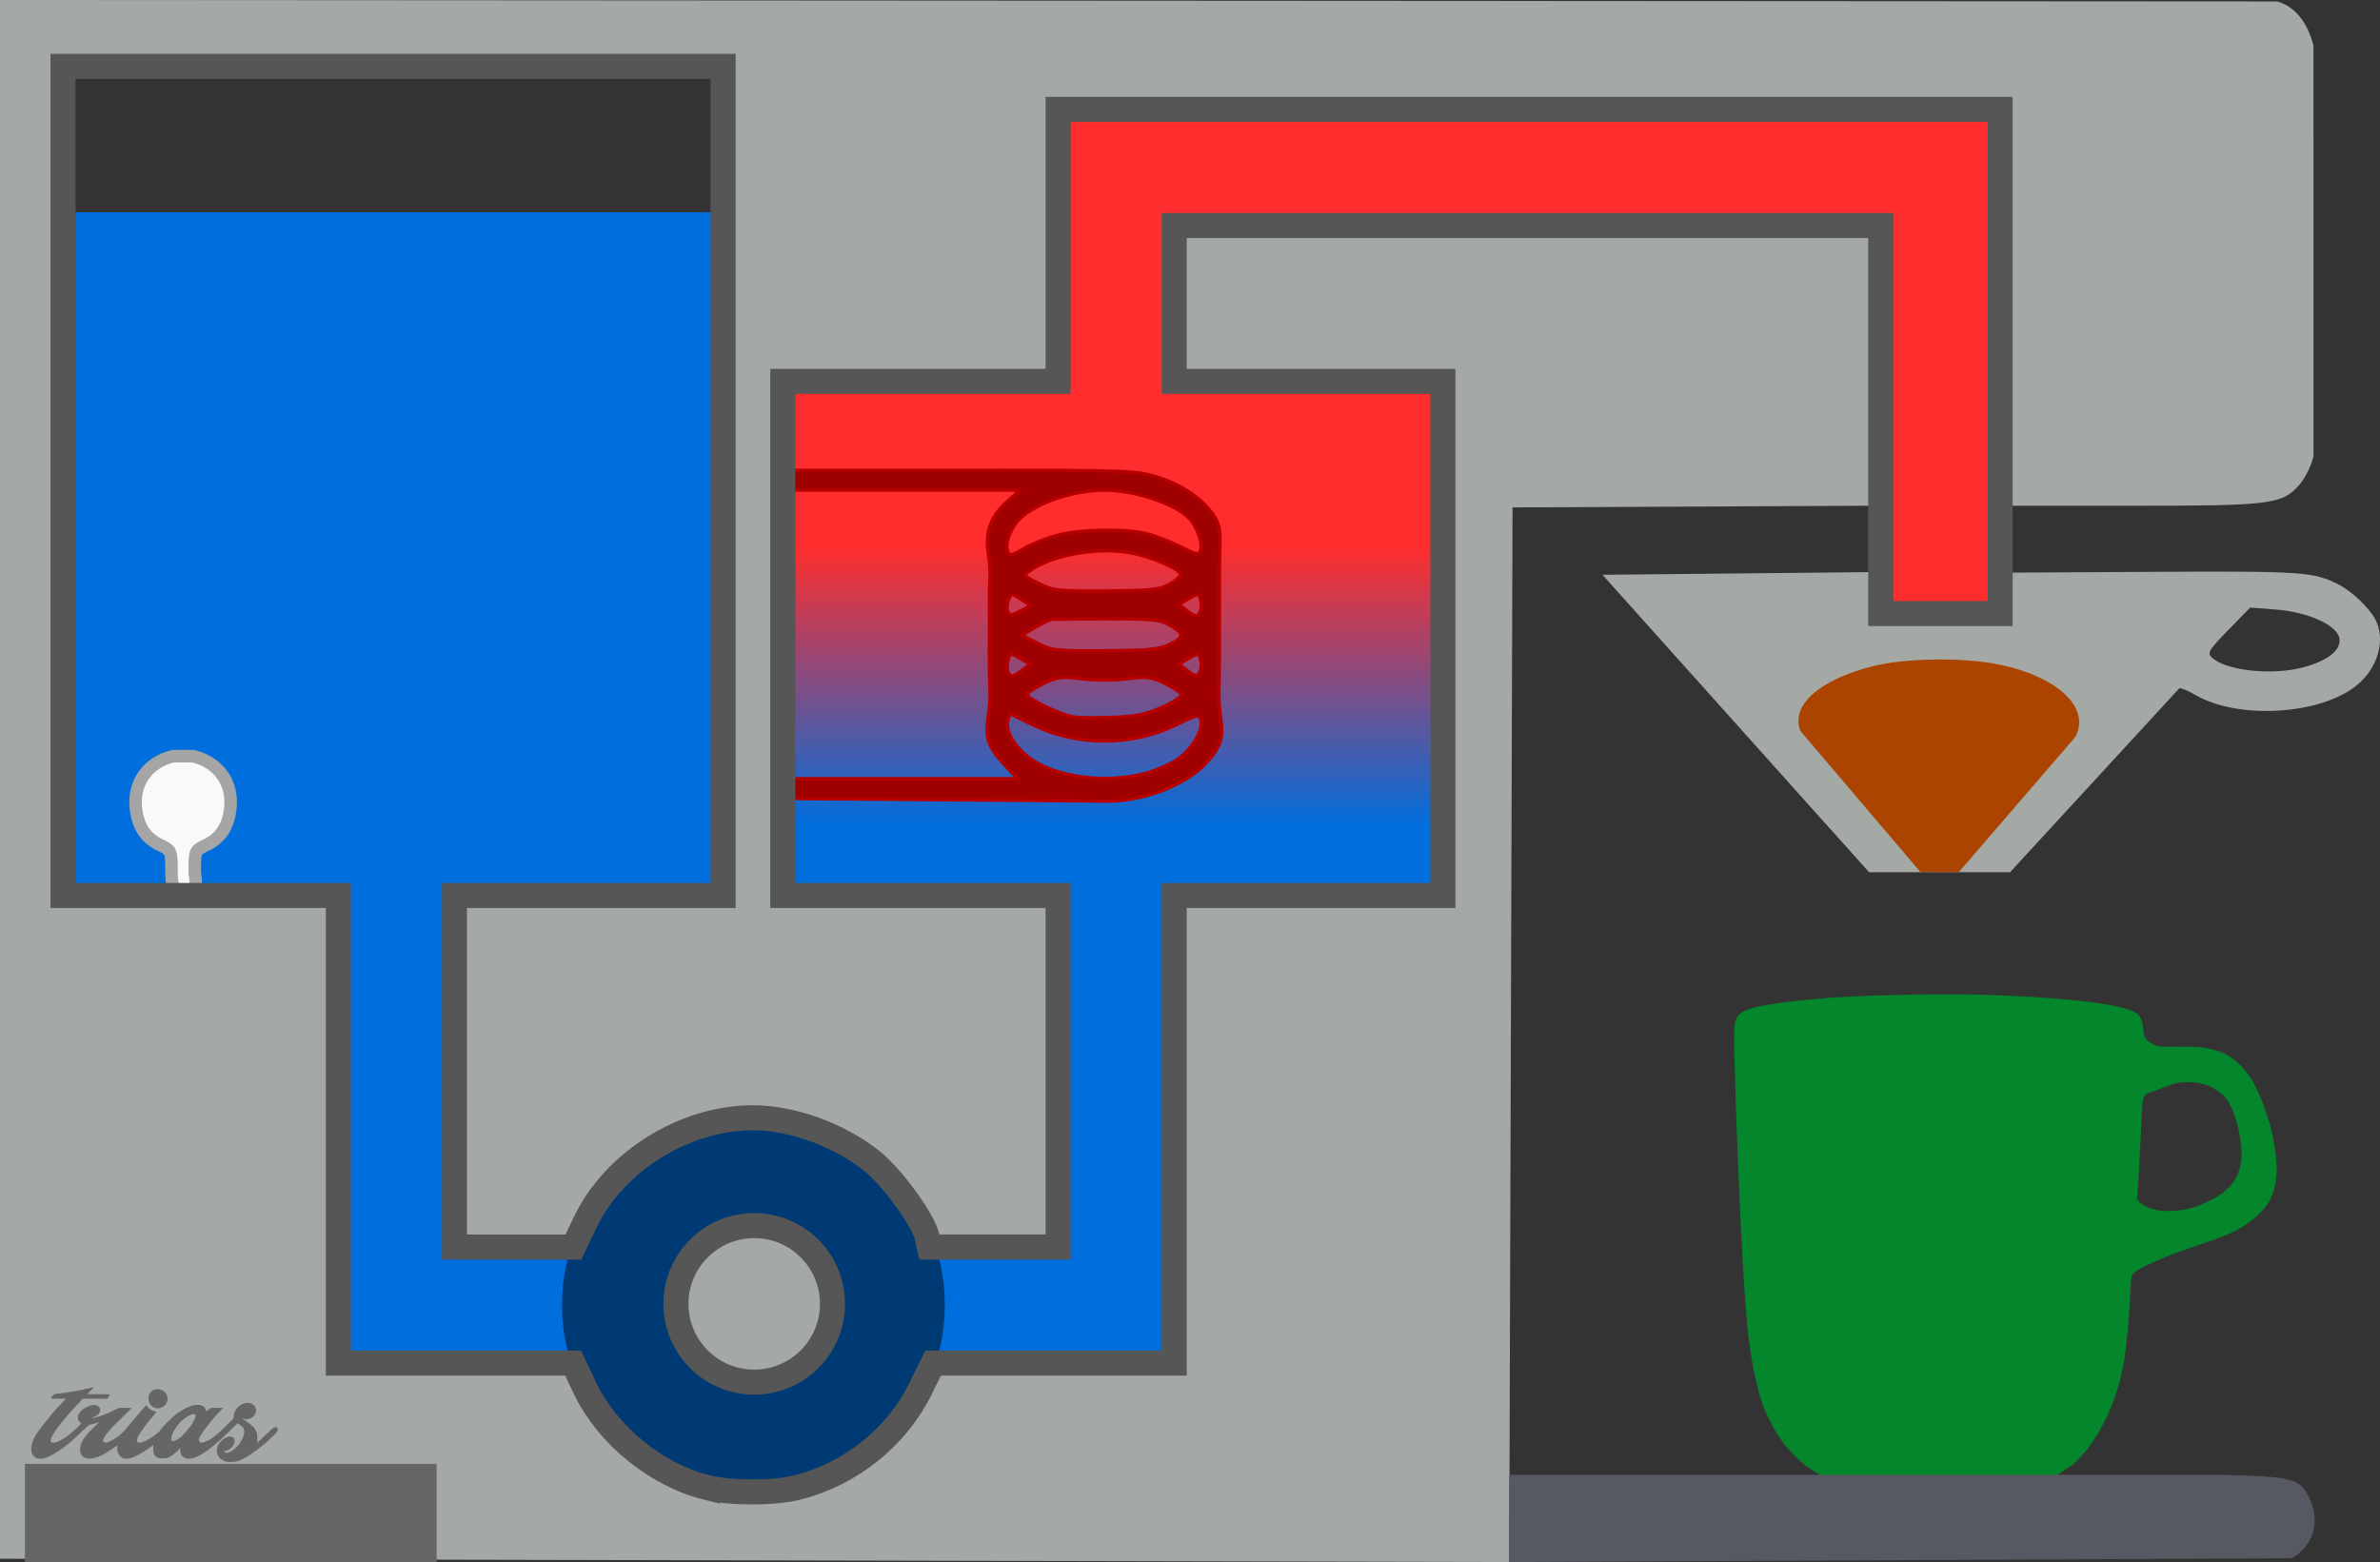 <?xml version="1.0" encoding="UTF-8" standalone="no"?>
<!-- Created with Inkscape (http://www.inkscape.org/) -->

<svg
   xmlns:dc="http://purl.org/dc/elements/1.1/"
   xmlns:cc="http://creativecommons.org/ns#"
   xmlns:rdf="http://www.w3.org/1999/02/22-rdf-syntax-ns#"
   xmlns:svg="http://www.w3.org/2000/svg"
   xmlns="http://www.w3.org/2000/svg"
   xmlns:xlink="http://www.w3.org/1999/xlink"
   xmlns:sodipodi="http://sodipodi.sourceforge.net/DTD/sodipodi-0.dtd"
   xmlns:inkscape="http://www.inkscape.org/namespaces/inkscape"
   version="1.1"
   id="svg1032"
   width="717.52"
   height="471"
   viewBox="0 0 717.52 471"
   sodipodi:docname="coffee-full.svg"
   inkscape:version="0.92.4 (5da689c313, 2019-01-14)">
  <rect x="0" y="0" width="717.52" height="471" fill="#333333" stroke="none"/>
  <defs
     id="defs1036">
    <linearGradient
       inkscape:collect="always"
       id="linearGradient2301">
      <stop
         style="stop-color:#ff2d2d;stop-opacity:1;"
         offset="0"
         id="stop2297" />
      <stop
         style="stop-color:#ff2d2d;stop-opacity:0;"
         offset="1"
         id="stop2299" />
    </linearGradient>
    <linearGradient
       inkscape:collect="always"
       xlink:href="#linearGradient2301"
       id="linearGradient2303"
       x1="-454.395"
       y1="149"
       x2="-454.395"
       y2="233.211"
       gradientUnits="userSpaceOnUse" />
  </defs>
  <sodipodi:namedview
     pagecolor="#ffffff"
     bordercolor="#666666"
     borderopacity="1"
     objecttolerance="10"
     gridtolerance="10"
     guidetolerance="10"
     inkscape:pageopacity="0"
     inkscape:pageshadow="2"
     inkscape:window-width="2560"
     inkscape:window-height="1440"
     id="namedview1034"
     showgrid="false"
     inkscape:zoom="0.70710678"
     inkscape:cx="-154.66747"
     inkscape:cy="455.17578"
     inkscape:window-x="0"
     inkscape:window-y="0"
     inkscape:window-maximized="0"
     inkscape:current-layer="svg1032"
     showguides="false"
     inkscape:lockguides="true"
     fit-margin-top="0"
     fit-margin-left="0"
     fit-margin-right="0"
     fit-margin-bottom="0">
    <inkscape:grid
       type="xygrid"
       id="grid1462"
       originx="-1652.643"
       originy="1054.424" />
  </sodipodi:namedview>
  <path
     style="fill:#04872c;fill-opacity:1;stroke-width:1"
     d="m 578.238,453.364 c -3.395,-0.198 -9.074,-1.076 -11.449,-1.771 -0.503,-0.147 -0.971,-0.234 -1.038,-0.192 -0.077,0.047 -0.095,0.03 -0.048,-0.045 0.042,-0.067 0.015,-0.121 -0.059,-0.121 -0.152,0 -1.182,-0.315 -4.676,-1.431 -1.342,-0.428 -2.493,-0.746 -2.558,-0.706 -0.068,0.042 -0.089,0.026 -0.05,-0.037 0.038,-0.062 -0.055,-0.141 -0.214,-0.181 -0.279,-0.07 -1.136,-0.392 -3.28,-1.231 -0.605,-0.237 -1.586,-0.66 -2.18,-0.941 -0.594,-0.281 -1.132,-0.478 -1.195,-0.439 -0.064,0.039 -0.089,0.028 -0.056,-0.025 0.033,-0.053 -0.486,-0.379 -1.153,-0.724 -0.667,-0.345 -1.477,-0.784 -1.799,-0.976 -0.322,-0.192 -0.892,-0.517 -1.266,-0.723 -0.374,-0.206 -1.088,-0.673 -1.587,-1.04 -0.499,-0.366 -0.956,-0.666 -1.015,-0.666 -0.059,0 -0.123,-0.036 -0.142,-0.081 -0.019,-0.044 -0.577,-0.534 -1.24,-1.089 -1.46,-1.221 -4.03,-3.834 -4.846,-4.926 -0.158,-0.211 -0.349,-0.447 -0.425,-0.524 -0.076,-0.077 -0.328,-0.423 -0.559,-0.769 -0.678,-1.015 -1.135,-1.673 -1.203,-1.729 -0.034,-0.029 -0.082,-0.102 -0.105,-0.162 -0.036,-0.094 -0.78,-1.298 -1.376,-2.228 -0.1,-0.155 -0.65,-1.226 -1.223,-2.379 -1.002,-2.016 -1.661,-3.547 -2.054,-4.769 -0.102,-0.317 -0.232,-0.635 -0.289,-0.708 -0.057,-0.072 -0.077,-0.131 -0.044,-0.131 0.033,0 -0.034,-0.271 -0.148,-0.603 -0.53,-1.537 -1.273,-4.404 -1.881,-7.252 -0.177,-0.832 -0.339,-1.54 -0.358,-1.572 -0.109,-0.182 -1.017,-5.657 -1.321,-7.972 -0.117,-0.893 -0.233,-1.766 -0.258,-1.939 -0.435,-3.102 -1.437,-16.472 -1.882,-25.102 -0.085,-1.643 -0.179,-3.53 -0.209,-4.192 -0.146,-3.171 -0.268,-5.56 -0.314,-6.131 -0.028,-0.346 -0.078,-1.383 -0.111,-2.306 -0.033,-0.922 -0.127,-3.092 -0.207,-4.821 -0.081,-1.729 -0.175,-3.875 -0.209,-4.769 -0.035,-0.893 -0.084,-1.884 -0.11,-2.201 -0.026,-0.317 -0.117,-2.534 -0.203,-4.926 -0.086,-2.392 -0.203,-5.599 -0.261,-7.127 -0.057,-1.528 -0.129,-3.485 -0.16,-4.35 -0.088,-2.471 -0.351,-11.071 -0.42,-13.73 -0.034,-1.326 -0.108,-3.448 -0.163,-4.716 -0.135,-3.104 -0.128,-7.873 0.013,-9.31 0.367,-3.732 1.78,-4.887 7.518,-6.147 0.928,-0.204 4.111,-0.765 5,-0.881 0.231,-0.03 0.938,-0.128 1.572,-0.217 5.429,-0.762 14.12,-1.553 20.176,-1.835 4.188,-0.196 4.659,-0.215 7.704,-0.32 14.291,-0.493 27.5,-0.526 37.627,-0.096 3.01,0.128 8.736,0.405 9.693,0.468 0.376,0.025 1.438,0.095 2.361,0.156 12.387,0.82 20.557,1.863 26.098,3.334 0.918,0.244 2.59,0.909 3.144,1.251 1.417,0.875 2.02,2.101 2.254,4.584 0.13,1.384 0.33,2.298 0.632,2.89 0.412,0.807 1.729,1.871 2.913,2.352 1.184,0.481 1.644,0.514 6.673,0.483 2.876,-0.018 5.33,0.018 6.288,0.092 2.64,0.203 5.516,0.853 7.348,1.659 0.989,0.436 2.364,1.151 2.452,1.275 0.029,0.041 0.265,0.205 0.524,0.365 1.068,0.66 3.465,2.987 4.427,4.299 0.7,0.955 1.401,2.019 2.002,3.04 0.759,1.29 2.391,4.931 3.078,6.865 0.801,2.259 1.627,4.681 1.68,4.926 0.031,0.144 0.219,0.852 0.418,1.572 0.861,3.114 1.599,7.525 1.815,10.848 0.268,4.114 -0.382,8.125 -1.746,10.77 -0.201,0.389 -0.332,0.762 -0.29,0.829 0.046,0.075 0.028,0.092 -0.046,0.046 -0.071,-0.044 -0.121,-0.01 -0.121,0.08 0,0.085 -0.038,0.17 -0.085,0.19 -0.047,0.019 -0.266,0.33 -0.486,0.69 -0.221,0.36 -0.432,0.655 -0.469,0.655 -0.037,0 -0.157,0.153 -0.266,0.341 -0.225,0.386 -2.925,3.118 -3.081,3.118 -0.056,0 -0.117,0.035 -0.137,0.079 -0.061,0.138 -1.108,0.97 -1.22,0.97 -0.059,0 -0.123,0.038 -0.143,0.084 -0.019,0.046 -0.412,0.338 -0.873,0.648 -0.461,0.31 -1.028,0.692 -1.258,0.847 -0.466,0.314 -3.552,1.898 -4.454,2.286 -1.983,0.853 -2.999,1.222 -9.066,3.296 -1.268,0.433 -3.06,1.055 -3.983,1.381 -0.922,0.326 -1.866,0.655 -2.096,0.732 -0.231,0.076 -0.561,0.198 -0.734,0.27 -0.173,0.072 -0.371,0.143 -0.441,0.158 -0.07,0.014 -0.277,0.102 -0.462,0.194 -0.184,0.092 -0.376,0.167 -0.425,0.167 -0.049,0 -0.832,0.312 -1.739,0.693 -1.674,0.703 -2.057,0.871 -3.274,1.437 -0.375,0.174 -0.705,0.324 -0.734,0.333 -0.766,0.237 -4.124,1.968 -4.782,2.464 -0.304,0.229 -0.695,0.624 -0.869,0.878 -0.488,0.71 -0.512,0.875 -0.745,5.253 -0.058,1.095 -0.131,2.439 -0.162,2.987 -0.056,0.992 -0.313,4.622 -0.412,5.817 -0.029,0.346 -0.125,1.501 -0.213,2.568 -0.216,2.602 -0.632,6.347 -0.892,8.018 -0.207,1.331 -0.265,1.662 -0.728,4.14 -0.289,1.551 -0.681,3.198 -0.996,4.192 -0.137,0.432 -0.399,1.305 -0.581,1.939 -0.522,1.811 -1.425,4.271 -2.172,5.922 -0.531,1.171 -0.621,1.418 -0.573,1.561 0.027,0.08 0.01,0.119 -0.046,0.086 -0.103,-0.064 -1.775,3.141 -1.751,3.357 0.01,0.072 -0.028,0.104 -0.079,0.072 -0.051,-0.032 -0.093,-0.01 -0.093,0.052 0,0.06 -0.218,0.499 -0.485,0.976 -0.267,0.476 -0.487,0.923 -0.489,0.993 0,0.069 -0.039,0.105 -0.082,0.079 -0.043,-0.026 -0.223,0.2 -0.402,0.502 -0.419,0.71 -0.546,0.912 -0.768,1.216 -0.1,0.137 -0.151,0.303 -0.114,0.368 0.037,0.065 0.028,0.083 -0.02,0.039 -0.048,-0.044 -0.359,0.341 -0.689,0.856 -0.331,0.515 -0.701,1.036 -0.823,1.158 -0.122,0.122 -0.19,0.275 -0.15,0.339 0.04,0.064 0.026,0.088 -0.031,0.053 -0.113,-0.07 -1.257,1.373 -1.21,1.526 0.016,0.051 -0.017,0.065 -0.072,0.031 -0.055,-0.034 -0.139,0 -0.186,0.085 -0.076,0.132 -0.518,0.625 -1.573,1.752 -0.184,0.197 -0.397,0.406 -0.472,0.465 -0.74,0.577 -1.22,1.041 -1.166,1.129 0.039,0.063 0.014,0.074 -0.063,0.027 -0.074,-0.046 -0.225,0.01 -0.357,0.127 -0.265,0.24 -3.014,2.112 -3.477,2.369 -1.501,0.83 -3.175,1.714 -3.825,2.019 -0.432,0.203 -1.069,0.502 -1.415,0.665 -0.574,0.271 -1.141,0.526 -1.991,0.896 -0.173,0.075 -1.046,0.405 -1.939,0.732 -2.683,0.983 -2.816,1.038 -2.764,1.122 0.027,0.044 -0.012,0.057 -0.088,0.028 -0.076,-0.029 -0.963,0.204 -1.971,0.518 -1.791,0.558 -6.397,1.767 -7.966,2.091 -1.64,0.339 -7.422,0.889 -10.532,1.003 -2.747,0.101 -8.765,0.123 -10.219,0.039 z m 79.341,-88.478 c 1.345,-0.215 3.58,-0.736 4.14,-0.965 0.173,-0.071 0.388,-0.143 0.478,-0.161 0.09,-0.018 0.703,-0.249 1.363,-0.514 2.571,-1.032 5.314,-2.57 6.927,-3.884 0.816,-0.665 1.928,-1.733 2.289,-2.2 0.086,-0.112 0.31,-0.398 0.498,-0.637 0.187,-0.239 0.341,-0.482 0.341,-0.541 0,-0.059 0.042,-0.123 0.093,-0.142 0.051,-0.019 0.284,-0.436 0.518,-0.926 1.564,-3.28 1.912,-6.473 1.217,-11.162 -0.354,-2.386 -0.496,-3.059 -1.11,-5.24 -1.181,-4.202 -2.391,-6.622 -4.176,-8.352 -0.797,-0.773 -2.876,-2.153 -3.878,-2.576 -2.437,-1.028 -4.976,-1.427 -8.018,-1.26 -2.132,0.117 -2.933,0.345 -7.284,2.069 -0.836,0.331 -1.873,0.706 -2.306,0.833 -1.356,0.398 -1.961,0.813 -2.352,1.613 -0.387,0.79 -0.452,1.343 -0.634,5.357 -0.688,15.162 -1.191,23.748 -1.46,24.93 -0.118,0.517 0.948,1.7 2.138,2.374 1.018,0.577 3.255,1.32 4.571,1.519 1.449,0.219 4.871,0.149 6.647,-0.135 z"
     id="path1653"
     inkscape:connector-curvature="0" />
  <path
     style="opacity:1;fill:#006edd;fill-opacity:1;stroke:none;stroke-width:7.559;stroke-miterlimit:4;stroke-dasharray:none;stroke-opacity:1"
     d="m 19,270 v -206 h 199 v 206 z"
     id="path1159-6-7"
     inkscape:connector-curvature="0"
     sodipodi:nodetypes="ccccc" />
  <path
     style="opacity:1;fill:#006edd;fill-opacity:1;stroke:none;stroke-width:7.559;stroke-miterlimit:4;stroke-dasharray:none;stroke-opacity:1"
     d="m 213.272,448.564 c -15.224,-3.689 -30.171,-15.826 -36.875,-29.942 l -3.619,-7.621 H 102 V 270 H 19 v -38 h 199 v 38 h -81 v 106 h 35.86 l 3.674,-7.639 c 8.751,-18.194 29.907,-31.326 50.465,-31.326 11.967,0 26.411,5.313 36.172,13.304 6.102,4.996 15.225,17.637 16.317,22.609 l 0.67,3.052 H 319 v -106 H 236 V 115.001 h 83 V 33 H 603 V 185 H 567 v -117 H 354 v 47 h 81 v 155 h -81 v 141 h -36.348 -36.348 l -3.814,7.75 c -7.161,14.549 -20.951,25.644 -36.95,29.728 -7.088,1.81 -19.984,1.85 -27.268,0.085 z"
     id="path1159-6"
     inkscape:connector-curvature="0"
     sodipodi:nodetypes="cccccccccccccsccccccccccccccccccccccccc" />
  <path
     style="opacity:1;fill:#000000;fill-opacity:1;fill-rule:evenodd;stroke:#020202;stroke-width:3;stroke-linecap:round;stroke-linejoin:miter;stroke-miterlimit:4;stroke-dasharray:none;stroke-dashoffset:0;stroke-opacity:1;paint-order:normal"
     d="m 225.44,337.907 v 30 h 4 v -30 z m -35.67,14.775 -2.828,2.828 21.213,21.213 2.83,-2.828 z m 75.34,0 -21.213,21.213 2.828,2.828 21.213,-21.213 z m -92.941,38.498 v 4 h 30 v -4 z m 80.543,0 v 4 h 30 v -4 z m -44.557,18.455 -21.213,21.213 2.828,2.828 21.215,-21.213 z m 38.57,0 -2.83,2.828 21.215,21.213 2.828,-2.828 z m -21.285,8.816 v 30 h 4 v -30 z"
     id="rect1445"
     inkscape:connector-curvature="0" />
  <path
     style="fill:#a5a5a5;fill-opacity:1"
     d="m 237.459,240.777 v -5.978 h 38.627 30.627 l -4.093,-4.441 c -4.767,-5.171 -5.67,-7.929 -4.706,-14.369 0.386,-2.58 0.64,-5.703 0.565,-6.941 -0.173,-2.842 -0.281,-12.801 -0.181,-16.75 0.042,-1.65 0.042,-5.7 0,-9 -0.042,-3.3 0.02,-7.35 0.137,-9 0.117,-1.65 -0.107,-5.084 -0.498,-7.631 -0.96,-6.247 0.752,-10.94 5.58,-15.303 l 3.947,-3.566 h -70.006 v -6 h 56.395 c 45.482,0 48.782,0.12 54.835,1.989 7.315,2.259 13.406,6.288 16.889,11.172 1.886,2.644 2.349,4.484 2.225,8.839 -0.179,6.278 -0.205,10.251 -0.181,27.5 0.01,6.237 -0.071,15.431 -0.158,18.25 -0.046,1.512 0.206,4.667 0.562,7.01 0.886,5.842 0,8.61 -4.278,13.343 -6.351,7.03 -20.208,12.186 -31.288,11.641 z m 107.54,-7.503 c 3.278,-0.839 7.76,-2.76 9.96,-4.269 4.382,-3.006 7.98,-9.118 7.065,-12.001 -0.536,-1.69 -1.105,-1.575 -7.323,1.479 -13.479,6.62 -29.969,6.61 -43.516,-0.025 l -6.774,-3.318 -0.58,2.309 c -0.794,3.163 2.333,8.203 7.175,11.565 7.816,5.427 22.321,7.245 33.992,4.259 z m 5.431,-20.043 c 3.352,-1.504 5.935,-3.213 5.741,-3.797 -0.195,-0.584 -2.397,-2.081 -4.895,-3.327 -4.05,-2.02 -5.284,-2.174 -11.429,-1.423 -3.789,0.463 -9.961,0.461 -13.717,-0.01 -6.054,-0.75 -7.353,-0.592 -11.45,1.387 -2.541,1.228 -4.771,2.727 -4.954,3.331 -0.341,1.124 9.233,5.83 13.732,6.75 1.375,0.281 6.635,0.355 11.688,0.165 7.365,-0.278 10.398,-0.889 15.283,-3.081 z m -42.199,-11.226 2.272,-1.749 -2.993,-1.768 c -2.978,-1.759 -2.997,-1.756 -3.616,0.714 -0.616,2.454 0.034,4.617 1.374,4.574 0.38,-0.012 1.714,-0.809 2.963,-1.771 z m 53.643,0.152 c 0.346,-0.902 0.362,-2.484 0.035,-3.514 -0.571,-1.798 -0.713,-1.804 -3.545,-0.13 l -2.95,1.743 2.272,1.749 c 2.837,2.184 3.401,2.204 4.188,0.152 z m -9.147,-7.902 c 4.348,-2.129 4.321,-3.208 -0.144,-5.816 -2.772,-1.619 -5.308,-1.872 -18.42,-1.839 -8.363,0.022 -15.88,0.077 -16.705,0.124 -0.825,0.046 -3.271,1.156 -5.435,2.466 l -3.935,2.382 4.664,2.37 c 4.355,2.213 5.708,2.363 20.435,2.264 13.155,-0.089 16.396,-0.412 19.54,-1.951 z m -44.887,-13.542 c -2.835,-1.867 -2.896,-1.867 -3.76,0.039 -0.483,1.065 -0.604,2.652 -0.268,3.526 0.556,1.449 0.889,1.446 3.76,-0.039 l 3.15,-1.629 z m 54.034,3.444 c 0.346,-0.902 0.362,-2.484 0.035,-3.514 -0.571,-1.798 -0.713,-1.804 -3.545,-0.13 l -2.95,1.743 2.272,1.749 c 2.837,2.184 3.401,2.204 4.188,0.152 z m -9.337,-7.977 c 1.77,-1.035 3.263,-2.333 3.319,-2.882 0.163,-1.599 -8.383,-5.38 -14.905,-6.594 -9.952,-1.853 -23.575,0.535 -30.425,5.334 -2.146,1.503 -2.107,1.561 2.627,3.893 4.474,2.204 5.886,2.359 20.486,2.249 13.411,-0.1 16.146,-0.39 18.898,-2 z m -33.619,-14.831 c 6.782,-1.766 19.872,-1.999 26.54,-0.473 2.475,0.567 7.071,2.312 10.214,3.878 5.227,2.605 5.762,2.697 6.276,1.077 0.673,-2.12 -0.981,-6.814 -3.309,-9.39 -4.059,-4.493 -16.391,-8.644 -25.68,-8.644 -10.159,0 -22.34,4.439 -26.423,9.629 -2.463,3.132 -3.545,6.708 -2.697,8.918 0.51,1.328 1.21,1.191 4.858,-0.946 2.344,-1.374 6.944,-3.196 10.223,-4.049 z"
     id="path1228-3-5-2"
     inkscape:connector-curvature="0"
     sodipodi:nodetypes="ccccccccsscccccsccccccccccccccccccccccccccccccccccccccccccccccccccccccccccccccccccccccccccccscccc" />
  <g
     id="g2295"
     transform="translate(788.489,15.924)">
    <rect
       y="99.077"
       x="-552.489"
       height="155"
       width="199"
       id="rect1341-3"
       style="opacity:1;fill:url(#linearGradient2303);fill-opacity:1;fill-rule:evenodd;stroke:none;stroke-width:7.559;stroke-linecap:round;stroke-linejoin:miter;stroke-miterlimit:4;stroke-dasharray:none;stroke-dashoffset:0;stroke-opacity:1;paint-order:normal" />
    <path
       sodipodi:nodetypes="ccccccccsscccccsccccccccccccccccccccccccccccccccccccccccccccccccccccccccccccccccccccccccccccscccc"
       inkscape:connector-curvature="0"
       id="path1228-3-5-0"
       d="m -551.029,224.853 v -5.978 h 38.627 30.627 l -4.093,-4.441 c -4.767,-5.171 -5.67,-7.929 -4.706,-14.369 0.386,-2.58 0.64,-5.703 0.565,-6.941 -0.173,-2.842 -0.281,-12.801 -0.181,-16.75 0.042,-1.65 0.042,-5.7 0,-9 -0.042,-3.3 0.02,-7.35 0.137,-9 0.117,-1.65 -0.107,-5.084 -0.498,-7.631 -0.96,-6.247 0.752,-10.94 5.58,-15.303 l 3.947,-3.566 h -70.006 v -6 h 56.395 c 45.482,0 48.782,0.12 54.835,1.989 7.315,2.259 13.406,6.288 16.889,11.172 1.886,2.644 2.349,4.484 2.225,8.839 -0.179,6.278 -0.205,10.251 -0.181,27.5 0.01,6.237 -0.071,15.431 -0.158,18.25 -0.046,1.512 0.206,4.667 0.562,7.01 0.886,5.842 0,8.61 -4.278,13.343 -6.351,7.03 -20.208,12.186 -31.288,11.641 z m 107.54,-7.503 c 3.278,-0.839 7.76,-2.76 9.96,-4.269 4.382,-3.006 7.98,-9.118 7.065,-12.001 -0.536,-1.69 -1.105,-1.575 -7.323,1.479 -13.479,6.62 -29.969,6.61 -43.516,-0.025 l -6.774,-3.318 -0.58,2.309 c -0.794,3.163 2.333,8.203 7.175,11.565 7.816,5.427 22.321,7.245 33.992,4.259 z m 5.431,-20.043 c 3.352,-1.504 5.935,-3.213 5.741,-3.797 -0.195,-0.584 -2.397,-2.081 -4.895,-3.327 -4.05,-2.02 -5.284,-2.174 -11.429,-1.423 -3.789,0.463 -9.961,0.461 -13.717,-0.01 -6.054,-0.75 -7.353,-0.592 -11.45,1.387 -2.541,1.228 -4.771,2.727 -4.954,3.331 -0.341,1.124 9.233,5.83 13.732,6.75 1.375,0.281 6.635,0.355 11.688,0.165 7.365,-0.278 10.398,-0.889 15.283,-3.081 z m -42.199,-11.226 2.272,-1.749 -2.993,-1.768 c -2.978,-1.759 -2.997,-1.756 -3.616,0.714 -0.616,2.454 0.034,4.617 1.374,4.574 0.38,-0.012 1.714,-0.809 2.963,-1.771 z m 53.643,0.152 c 0.346,-0.902 0.362,-2.484 0.035,-3.514 -0.571,-1.798 -0.713,-1.804 -3.545,-0.13 l -2.95,1.743 2.272,1.749 c 2.837,2.184 3.401,2.204 4.188,0.152 z m -9.147,-7.902 c 4.348,-2.129 4.321,-3.208 -0.144,-5.816 -2.772,-1.619 -5.308,-1.872 -18.42,-1.839 -8.363,0.022 -15.88,0.077 -16.705,0.124 -0.825,0.046 -3.271,1.156 -5.435,2.466 l -3.935,2.382 4.664,2.37 c 4.355,2.213 5.708,2.363 20.435,2.264 13.155,-0.089 16.396,-0.412 19.54,-1.951 z m -44.887,-13.542 c -2.835,-1.867 -2.896,-1.867 -3.76,0.039 -0.483,1.065 -0.604,2.652 -0.268,3.526 0.556,1.449 0.889,1.446 3.76,-0.039 l 3.15,-1.629 z m 54.034,3.444 c 0.346,-0.902 0.362,-2.484 0.035,-3.514 -0.571,-1.798 -0.713,-1.804 -3.545,-0.13 l -2.95,1.743 2.272,1.749 c 2.837,2.184 3.401,2.204 4.188,0.152 z m -9.337,-7.977 c 1.77,-1.035 3.263,-2.333 3.319,-2.882 0.163,-1.599 -8.383,-5.38 -14.905,-6.594 -9.952,-1.853 -23.575,0.535 -30.425,5.334 -2.146,1.503 -2.107,1.561 2.627,3.893 4.474,2.204 5.886,2.359 20.486,2.249 13.411,-0.1 16.146,-0.39 18.898,-2 z m -33.619,-14.831 c 6.782,-1.766 19.872,-1.999 26.54,-0.473 2.475,0.567 7.071,2.312 10.214,3.878 5.227,2.605 5.762,2.697 6.276,1.077 0.673,-2.12 -0.981,-6.814 -3.309,-9.39 -4.059,-4.493 -16.391,-8.644 -25.68,-8.644 -10.159,0 -22.34,4.439 -26.423,9.629 -2.463,3.132 -3.545,6.708 -2.697,8.918 0.51,1.328 1.21,1.191 4.858,-0.946 2.344,-1.374 6.944,-3.196 10.223,-4.049 z"
       style="fill:#9f0000;fill-opacity:1;stroke:#b60000;stroke-opacity:1" />
    <circle
       r="57.707"
       cy="377.583"
       cx="-561.35"
       id="path1260-6"
       style="opacity:1;fill:#003a74;fill-opacity:1;fill-rule:evenodd;stroke:none;stroke-width:3;stroke-linecap:round;stroke-linejoin:miter;stroke-miterlimit:4;stroke-dasharray:none;stroke-dashoffset:0;stroke-opacity:1;paint-order:normal" />
    <path
       sodipodi:nodetypes="ccccccccc"
       inkscape:connector-curvature="0"
       id="path1159-6-1-8"
       d="M -469.489,101.327 V 17.077 h 284 v 152 h -36 v -117 h -213 v 49.25 z"
       style="opacity:1;fill:#ff2d2d;fill-opacity:1;stroke:none;stroke-width:7.559;stroke-miterlimit:4;stroke-dasharray:none;stroke-opacity:1" />
  </g>
  <path
     style="fill:#f9f9f9;stroke:#a5a5a5;stroke-width:3.78;stroke-miterlimit:4;stroke-dasharray:none;stroke-opacity:1"
     d="m 51.706,263.258 c 0,-6.785 -0.015,-6.822 -3.451,-8.46 -4.372,-2.085 -6.665,-5.577 -7.288,-11.098 -0.861,-7.635 3.595,-13.87 11.218,-15.698 h 6.042 c 7.622,1.828 12.078,8.063 11.218,15.698 -0.622,5.521 -2.915,9.013 -7.287,11.098 -3.436,1.639 -3.451,1.675 -3.451,8.46 1.919,8.905 -7,11.504 -7,0 z"
     id="path1228-3"
     inkscape:connector-curvature="0"
     sodipodi:nodetypes="ccccccccc" />
  <path
     style="fill:#a4a9a6"
     d="m 0,0 v 470 l 454.998,0.998 1,-317.998 108.5,-0.518 V 172.5 l -81.385,0.812 80.371,89.687 h 42.502 l 51.064,-55.499 c 0.732,0 2.829,0.883 4.656,1.961 12.933,7.631 37.937,6.145 48.91,-2.906 6.347,-5.235 8.681,-13.717 5.465,-19.855 -1.793,-3.422 -7.19,-8.526 -11.084,-10.482 -7.608,-3.822 -10.816,-4.039 -56.25,-3.793 l -43.454,0.24 v -20.164 h 37.023 c 42.635,0 45.675,-0.382 50.961,-6.402 1.68,-1.914 3.499,-5.598 4.193,-8.49 l -0.01,-123.965 C 695.48,6.407 691.792,1.946 686.539,0.436 Z m 19,20 h 199 v 250 h -81 v 106 h 35.859 l 3.674,-7.639 c 8.751,-18.194 29.909,-31.328 50.467,-31.328 11.967,0 26.411,5.313 36.172,13.305 6.102,4.996 15.224,17.637 16.316,22.609 l 0.67,3.053 H 319 v -106 h -83 v -155 h 83 v -82 h 284 v 152 h -36 v -117 H 354 v 47 h 81 v 155 h -81 v 141 h -72.697 l -3.814,7.75 c -7.161,14.549 -20.95,25.644 -36.949,29.729 -7.088,1.81 -19.984,1.849 -27.267,0.084 -15.224,-3.689 -30.171,-15.825 -36.875,-29.941 l -3.619,-7.621 H 102 v -141 H 19 Z m 659.377,163.201 7.678,0.58 c 9.916,0.75 18.784,4.828 19.25,8.851 0.388,3.35 -3.193,6.311 -10.125,8.369 -9.511,2.825 -24.261,1.347 -28.459,-2.852 -1.312,-1.312 -0.721,-2.265 5.086,-8.217 z"
     id="path1171-3"
     inkscape:connector-curvature="0"
     sodipodi:nodetypes="cccccccccccccccccsccccccccccccccccscccccccccccccccccccccccccccccccc" />
  <path
     inkscape:connector-curvature="0"
     id="path1167-7"
     d="m 542.77,220.394 c -2.932,-7.712 5.556,-15.333 21.703,-19.484 9.825,-2.526 27.531,-2.765 38.301,-0.518 17.719,3.697 27.569,13.081 22.896,21.812 l -35.13,40.761 h -11.55 z"
     style="fill:#aa4400"
     sodipodi:nodetypes="ccscccc" />
  <path
     style="opacity:1;fill:none;stroke:#565656;stroke-width:7.559;stroke-miterlimit:4;stroke-dasharray:none;stroke-opacity:1"
     d="m 213.272,448.564 c -15.224,-3.689 -30.171,-15.826 -36.875,-29.942 l -3.619,-7.621 H 102 V 270 H 19 v -250 h 199 v 250 h -81 v 106 h 35.86 l 3.674,-7.639 c 8.751,-18.194 29.907,-31.326 50.465,-31.326 11.967,0 26.411,5.313 36.172,13.304 6.102,4.996 15.225,17.637 16.317,22.609 l 0.67,3.052 H 319 v -106 H 236 V 115.001 h 83 V 33 H 603 V 185 H 567 v -117 H 354 v 47 h 81 v 155 h -81 v 141 h -36.348 -36.348 l -3.814,7.75 c -7.161,14.549 -20.951,25.644 -36.95,29.728 -7.088,1.81 -19.984,1.85 -27.268,0.085 z"
     id="path1159"
     inkscape:connector-curvature="0"
     sodipodi:nodetypes="cccccccccccccsccccccccccccccccccccccccc" />
  <path
     inkscape:connector-curvature="0"
     id="path1167-7-5"
     d="M 455,471 V 444.694 l 213,-0.027 c 23.884,0.555 25.316,0.931 28.414,7.46 3.175,6.691 0.809,14.342 -5.476,17.713 -78.424,0.388 -157.514,0.773 -235.938,1.161 z"
     style="fill:#575962"
     sodipodi:nodetypes="cccccc" />
  <circle
     style="opacity:1;fill:#a4a9a6;fill-opacity:1;fill-rule:evenodd;stroke:#565656;stroke-width:7.559;stroke-linecap:round;stroke-linejoin:miter;stroke-miterlimit:4;stroke-dasharray:none;stroke-dashoffset:0;stroke-opacity:1;paint-order:normal"
     id="path1322-9"
     cx="227.378"
     cy="393.147"
     r="23.6" />
  <path
     style="fill:#666666;stroke-width:1"
     d="m 67.771,440.626 c -2.129,-0.756 -3.031,-3.007 -1.979,-4.939 0.771,-1.417 2.301,-2.502 3.567,-2.529 0.72,-0.016 1.159,0.339 1.347,1.09 0.303,1.208 -1.244,2.972 -2.852,3.251 l -0.535,0.093 0.42,0.279 c 0.549,0.365 1.214,0.241 2.192,-0.406 1.654,-1.096 2.954,-2.82 3.512,-4.659 0.457,-1.507 0.212,-2.265 -0.998,-3.09 l -0.841,-0.573 -2.83,2.776 c -4.958,4.862 -8.653,7.459 -11.207,7.874 -1.872,0.305 -3.174,-0.674 -3.229,-2.427 l -0.022,-0.703 -0.994,0.994 c -0.547,0.547 -1.442,1.235 -1.989,1.53 -0.913,0.491 -1.101,0.535 -2.295,0.535 -1.117,3.1e-4 -1.371,-0.05 -1.8,-0.356 -0.777,-0.554 -1.024,-1.154 -1.027,-2.498 l -0.003,-1.171 -0.612,0.461 c -3.687,2.78 -6.639,4.067 -8.29,3.613 -1.264,-0.347 -2.169,-1.948 -1.931,-3.415 0.077,-0.472 0.054,-0.553 -0.121,-0.442 -0.118,0.074 -0.972,0.642 -1.898,1.261 -2.004,1.34 -2.743,1.728 -4.264,2.239 -2.842,0.954 -4.712,0.154 -4.946,-2.115 -0.204,-1.976 1.354,-4.451 4.645,-7.378 0.741,-0.659 1.211,-1.142 1.044,-1.073 -0.519,0.215 -2.409,0.7 -2.728,0.7 -0.185,0 -1.234,0.912 -2.688,2.336 -4.682,4.587 -8.808,7.407 -11.566,7.902 -3.167,0.569 -4.43,-2.478 -2.563,-6.184 1.07,-2.124 5.123,-7.21 8.746,-10.978 l 0.846,-0.88 H 17.611 15.343 l 0.381,-0.644 c 0.445,-0.753 0.555,-0.793 2.836,-1.025 2.056,-0.209 5.387,-0.804 7.83,-1.398 0.967,-0.235 1.79,-0.397 1.827,-0.359 0.038,0.038 -0.373,0.514 -0.913,1.059 l -0.982,0.99 h 3.4 c 1.87,0 3.4,0.038 3.4,0.084 0,0.046 -0.155,0.356 -0.344,0.687 l -0.344,0.603 -3.751,0.001 -3.751,10e-4 -2.139,2.32 c -4.903,5.316 -7.792,9.326 -7.514,10.43 0.379,1.51 4.343,-0.443 7.759,-3.822 l 1.466,-1.451 -0.51,-0.51 c -0.438,-0.438 -0.51,-0.615 -0.51,-1.252 9.68e-4,-1.25 0.919,-2.358 2.648,-3.197 1.267,-0.615 2.016,-0.756 2.834,-0.536 1.411,0.38 1.668,1.891 0.491,2.884 -0.13,0.11 -0.581,0.372 -1.002,0.583 l -0.765,0.383 0.688,-0.099 c 1.128,-0.162 3.31,-0.957 5.491,-2 l 2.049,-0.98 H 37.823 c 1.047,0 1.881,0.053 1.853,0.118 -0.028,0.065 -1.256,1.264 -2.728,2.664 -3.606,3.429 -5.372,5.471 -5.795,6.704 -0.167,0.486 -0.153,0.561 0.153,0.81 0.413,0.336 0.918,0.252 2.159,-0.36 1.947,-0.959 3.517,-2.311 5.36,-4.615 0.777,-0.972 2.271,-2.739 3.32,-3.927 l 1.908,-2.161 0.365,0.466 c 0.464,0.593 1.808,1.369 2.373,1.371 0.238,5.8e-4 0.411,0.066 0.382,0.146 -0.028,0.079 -0.548,0.716 -1.156,1.415 -1.719,1.977 -3.74,4.728 -4.298,5.849 -0.868,1.744 -0.469,2.348 1.225,1.855 1.576,-0.459 4.788,-2.634 5.408,-3.663 0.452,-0.75 3.45,-3.759 4.661,-4.678 3.102,-2.354 5.974,-3.36 7.705,-2.699 0.8,0.306 1.171,0.679 1.302,1.311 l 0.097,0.466 0.754,-0.536 0.754,-0.536 h 1.831 1.831 l -1.287,1.339 c -2.469,2.568 -5.803,6.99 -6.022,7.987 -0.117,0.533 0.109,1.02 0.535,1.155 0.556,0.176 1.952,-0.372 3.397,-1.334 0.957,-0.637 2.253,-1.764 3.966,-3.447 l 2.544,-2.5 0.068,-0.796 c 0.129,-1.521 1.115,-2.86 2.621,-3.562 1.986,-0.925 4.08,0.059 4.08,1.917 0,0.785 -0.283,1.351 -0.985,1.967 -0.858,0.754 -2.154,0.959 -2.806,0.445 -0.107,-0.085 -0.235,-0.113 -0.285,-0.064 -0.049,0.049 0.376,0.421 0.945,0.825 2.088,1.484 2.581,1.95 3.054,2.886 0.414,0.82 0.458,1.047 0.451,2.325 l -0.008,1.416 0.62,-0.575 c 0.341,-0.316 1.412,-1.344 2.381,-2.284 1.756,-1.704 2.389,-2.093 2.89,-1.778 0.702,0.442 0.296,1.271 -1.419,2.905 -3.697,3.52 -8.149,6.619 -10.489,7.301 -1.017,0.297 -2.928,0.296 -3.765,-10e-4 z M 53.734,433.89 c 2.246,-1.542 5.342,-5.694 5.216,-6.995 -0.04,-0.416 -0.113,-0.491 -0.514,-0.53 -0.885,-0.086 -3.338,1.494 -4.526,2.916 -0.797,0.954 -1.675,2.367 -1.997,3.213 -0.32,0.842 -0.364,1.886 -0.086,2.006 0.38,0.165 1.125,-0.074 1.907,-0.611 z m -7.027,-9.39 c -1.99,-0.6 -2.637,-3.53 -1.088,-4.93 1.437,-1.3 3.825,-0.773 4.656,1.027 1.031,2.233 -1.159,4.629 -3.568,3.903 z"
     id="path2316"
     inkscape:connector-curvature="0" />
  <flowRoot
     xml:space="preserve"
     id="flowRoot2318"
     style="font-style:normal;font-weight:normal;font-size:40px;line-height:1.25;font-family:sans-serif;letter-spacing:0px;word-spacing:0px;fill:#666666;fill-opacity:1;stroke:none;stroke-width:2.246"
     transform="matrix(0.445,0,0,0.445,-27.578,253.99)"><flowRegion
       id="flowRegion2320"
       style="fill:#666666;stroke-width:2.246"><rect
         id="rect2322"
         width="278.954"
         height="84.146"
         x="78.842"
         y="421.149"
         style="fill:#666666;stroke-width:2.246" /></flowRegion><flowPara
       id="flowPara2324"
       style="font-style:normal;font-variant:normal;font-weight:normal;font-stretch:normal;font-family:Arial;-inkscape-font-specification:Arial;fill:#666666;stroke-width:4.456">Expressa C60</flowPara></flowRoot></svg>
